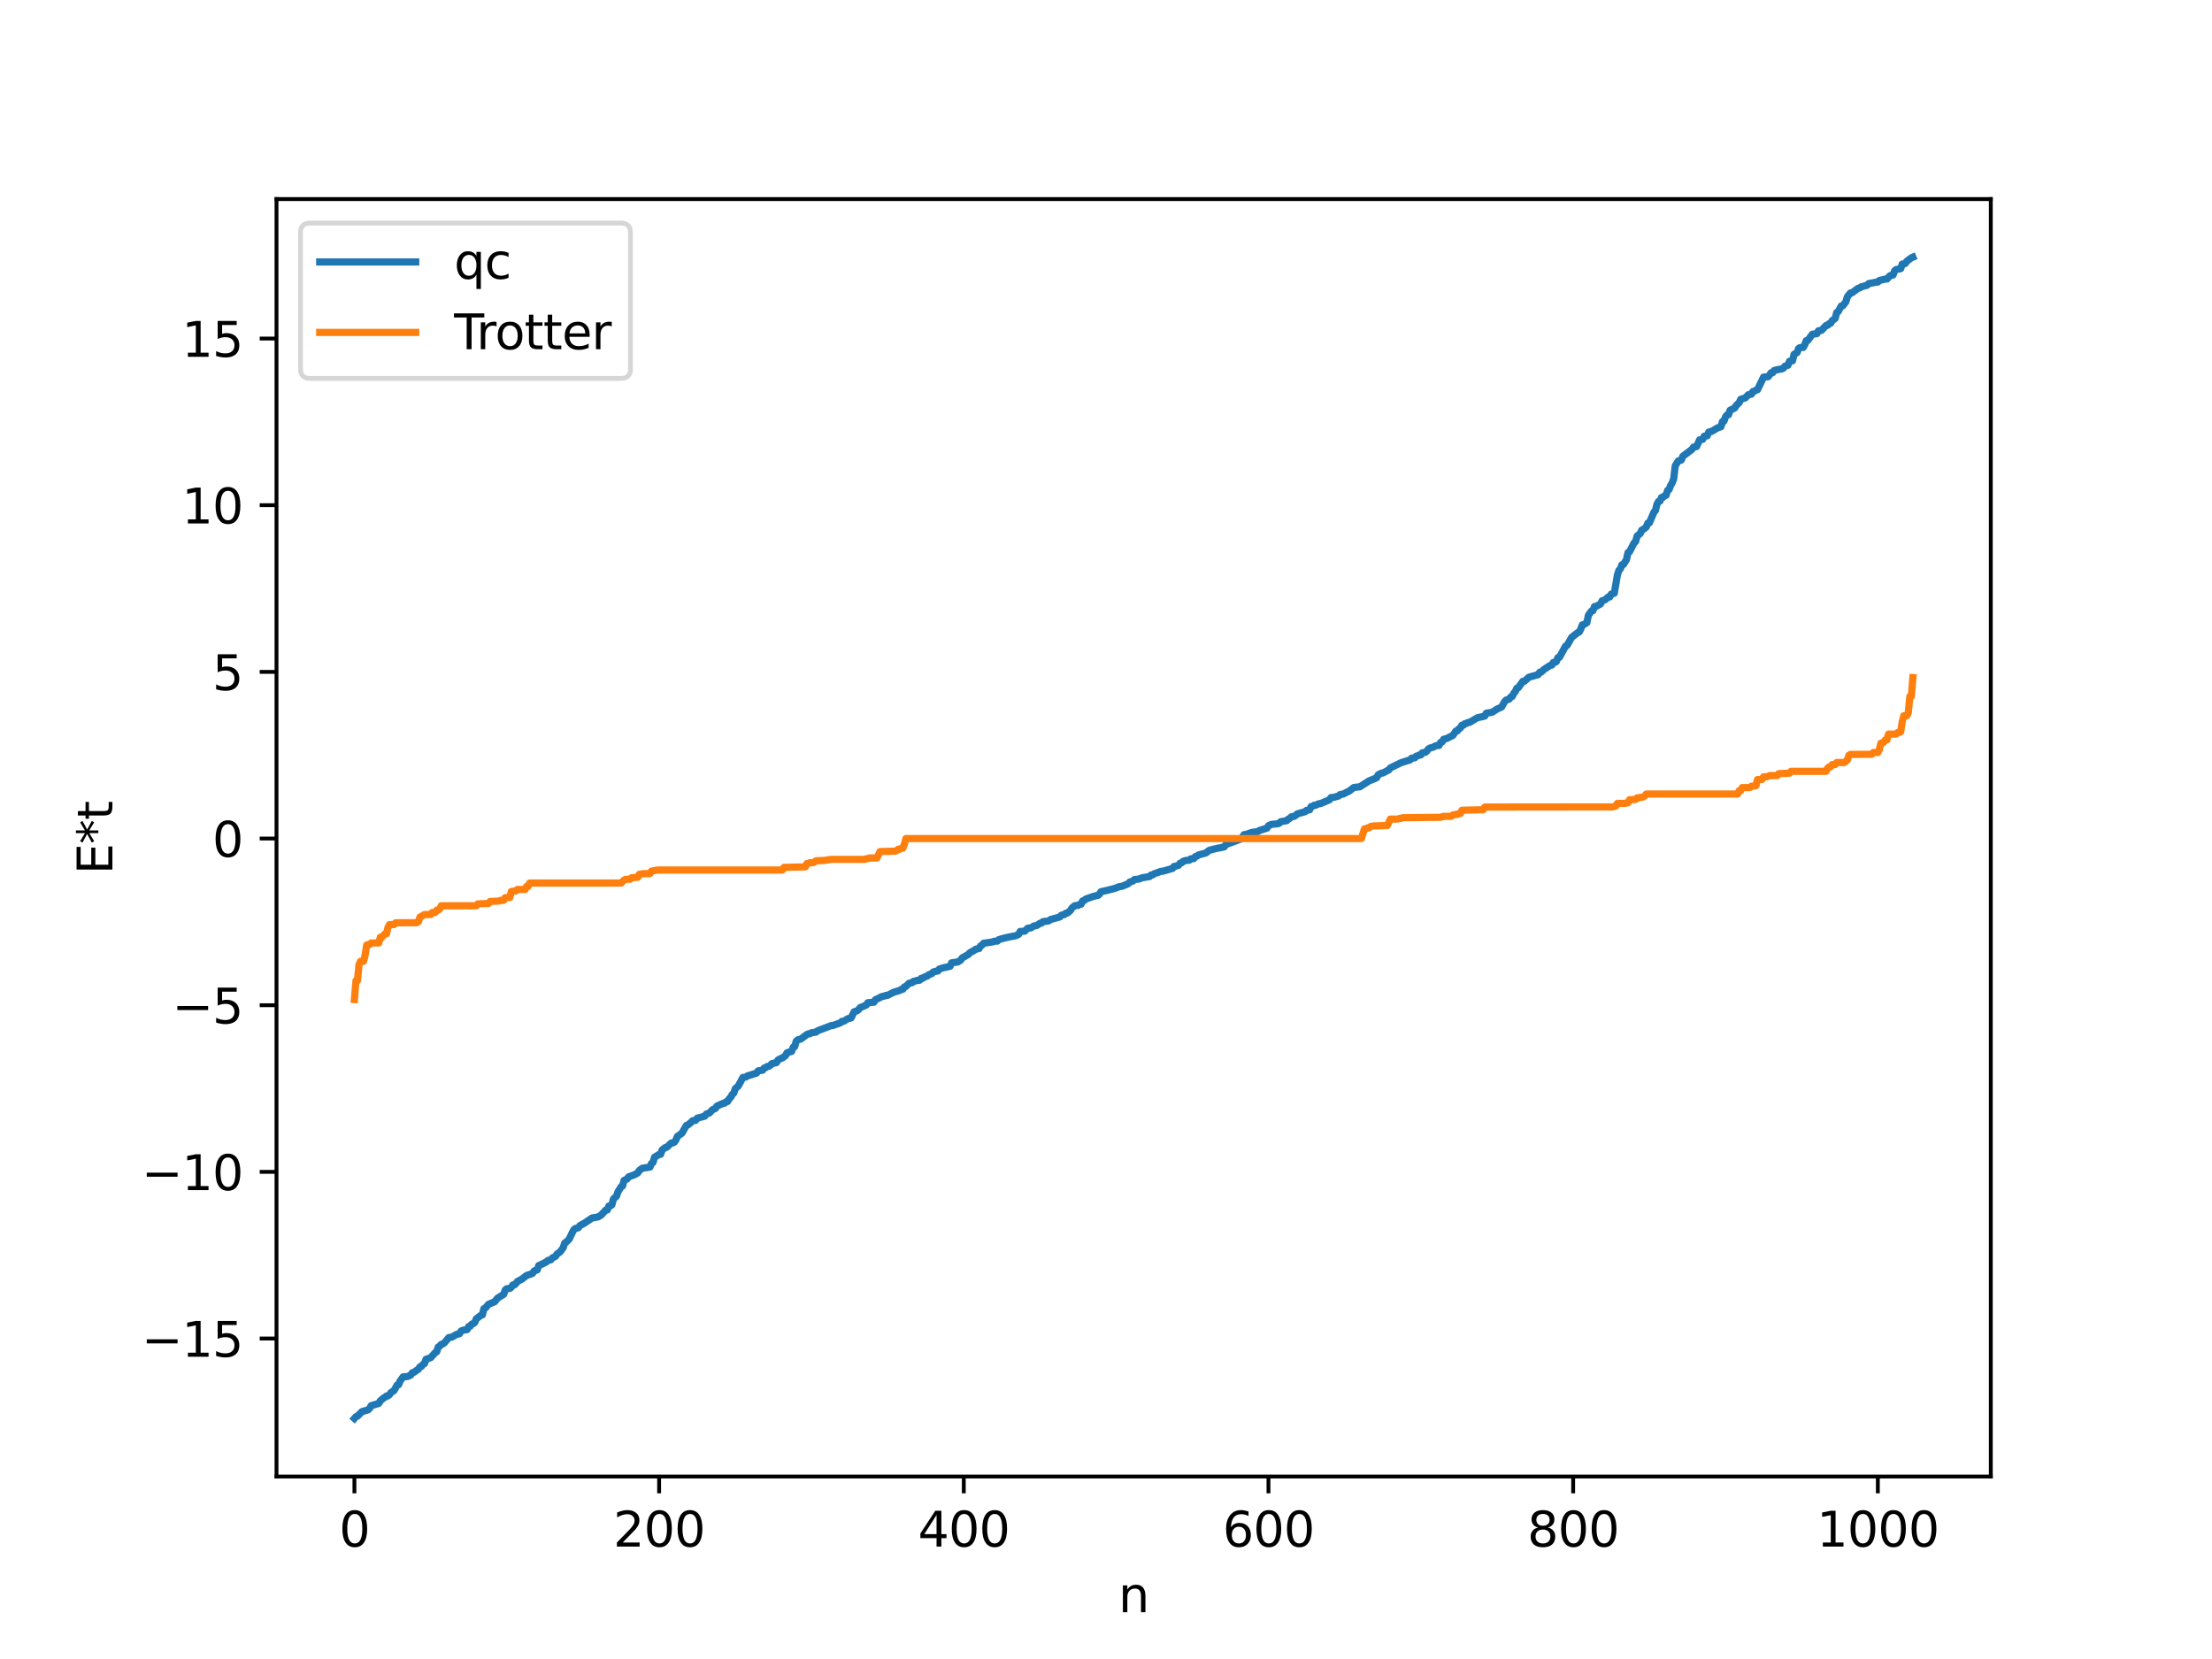 <?xml version="1.0" encoding="utf-8" standalone="no"?>
<!DOCTYPE svg PUBLIC "-//W3C//DTD SVG 1.1//EN"
  "http://www.w3.org/Graphics/SVG/1.1/DTD/svg11.dtd">
<svg xmlns:xlink="http://www.w3.org/1999/xlink" width="460.8pt" height="345.6pt" viewBox="0 0 460.8 345.6" xmlns="http://www.w3.org/2000/svg" version="1.1">
 <defs>
  <style type="text/css">*{stroke-linejoin: round; stroke-linecap: butt}</style>
 </defs>
 <g id="figure_1">
  <g id="patch_1">
   <path d="M 0 345.6 
L 460.8 345.6 
L 460.8 0 
L 0 0 
z
" style="fill: #ffffff"/>
  </g>
  <g id="axes_1">
   <g id="patch_2">
    <path d="M 57.6 307.584 
L 414.72 307.584 
L 414.72 41.472 
L 57.6 41.472 
z
" style="fill: #ffffff"/>
   </g>
   <g id="matplotlib.axis_1">
    <g id="xtick_1">
     <g id="line2d_1">
      <defs>
       <path id="m1d35335196" d="M 0 0 
L 0 3.5 
" style="stroke: #000000; stroke-width: 0.8"/>
      </defs>
      <g>
       <use xlink:href="#m1d35335196" x="73.833" y="307.584" style="stroke: #000000; stroke-width: 0.8"/>
      </g>
     </g>
     <g id="text_1">
      <!-- 0 -->
      <g transform="translate(70.651 322.182) scale(0.1 -0.1)">
       <defs>
        <path id="DejaVuSans-30" d="M 2034 4250 
Q 1547 4250 1301 3770 
Q 1056 3291 1056 2328 
Q 1056 1369 1301 889 
Q 1547 409 2034 409 
Q 2525 409 2770 889 
Q 3016 1369 3016 2328 
Q 3016 3291 2770 3770 
Q 2525 4250 2034 4250 
z
M 2034 4750 
Q 2819 4750 3233 4129 
Q 3647 3509 3647 2328 
Q 3647 1150 3233 529 
Q 2819 -91 2034 -91 
Q 1250 -91 836 529 
Q 422 1150 422 2328 
Q 422 3509 836 4129 
Q 1250 4750 2034 4750 
z
" transform="scale(0.016)"/>
       </defs>
       <use xlink:href="#DejaVuSans-30"/>
      </g>
     </g>
    </g>
    <g id="xtick_2">
     <g id="line2d_2">
      <g>
       <use xlink:href="#m1d35335196" x="137.304" y="307.584" style="stroke: #000000; stroke-width: 0.8"/>
      </g>
     </g>
     <g id="text_2">
      <!-- 200 -->
      <g transform="translate(127.76 322.182) scale(0.1 -0.1)">
       <defs>
        <path id="DejaVuSans-32" d="M 1228 531 
L 3431 531 
L 3431 0 
L 469 0 
L 469 531 
Q 828 903 1448 1529 
Q 2069 2156 2228 2338 
Q 2531 2678 2651 2914 
Q 2772 3150 2772 3378 
Q 2772 3750 2511 3984 
Q 2250 4219 1831 4219 
Q 1534 4219 1204 4116 
Q 875 4013 500 3803 
L 500 4441 
Q 881 4594 1212 4672 
Q 1544 4750 1819 4750 
Q 2544 4750 2975 4387 
Q 3406 4025 3406 3419 
Q 3406 3131 3298 2873 
Q 3191 2616 2906 2266 
Q 2828 2175 2409 1742 
Q 1991 1309 1228 531 
z
" transform="scale(0.016)"/>
       </defs>
       <use xlink:href="#DejaVuSans-32"/>
       <use xlink:href="#DejaVuSans-30" x="63.623"/>
       <use xlink:href="#DejaVuSans-30" x="127.246"/>
      </g>
     </g>
    </g>
    <g id="xtick_3">
     <g id="line2d_3">
      <g>
       <use xlink:href="#m1d35335196" x="200.775" y="307.584" style="stroke: #000000; stroke-width: 0.8"/>
      </g>
     </g>
     <g id="text_3">
      <!-- 400 -->
      <g transform="translate(191.231 322.182) scale(0.1 -0.1)">
       <defs>
        <path id="DejaVuSans-34" d="M 2419 4116 
L 825 1625 
L 2419 1625 
L 2419 4116 
z
M 2253 4666 
L 3047 4666 
L 3047 1625 
L 3713 1625 
L 3713 1100 
L 3047 1100 
L 3047 0 
L 2419 0 
L 2419 1100 
L 313 1100 
L 313 1709 
L 2253 4666 
z
" transform="scale(0.016)"/>
       </defs>
       <use xlink:href="#DejaVuSans-34"/>
       <use xlink:href="#DejaVuSans-30" x="63.623"/>
       <use xlink:href="#DejaVuSans-30" x="127.246"/>
      </g>
     </g>
    </g>
    <g id="xtick_4">
     <g id="line2d_4">
      <g>
       <use xlink:href="#m1d35335196" x="264.246" y="307.584" style="stroke: #000000; stroke-width: 0.8"/>
      </g>
     </g>
     <g id="text_4">
      <!-- 600 -->
      <g transform="translate(254.702 322.182) scale(0.1 -0.1)">
       <defs>
        <path id="DejaVuSans-36" d="M 2113 2584 
Q 1688 2584 1439 2293 
Q 1191 2003 1191 1497 
Q 1191 994 1439 701 
Q 1688 409 2113 409 
Q 2538 409 2786 701 
Q 3034 994 3034 1497 
Q 3034 2003 2786 2293 
Q 2538 2584 2113 2584 
z
M 3366 4563 
L 3366 3988 
Q 3128 4100 2886 4159 
Q 2644 4219 2406 4219 
Q 1781 4219 1451 3797 
Q 1122 3375 1075 2522 
Q 1259 2794 1537 2939 
Q 1816 3084 2150 3084 
Q 2853 3084 3261 2657 
Q 3669 2231 3669 1497 
Q 3669 778 3244 343 
Q 2819 -91 2113 -91 
Q 1303 -91 875 529 
Q 447 1150 447 2328 
Q 447 3434 972 4092 
Q 1497 4750 2381 4750 
Q 2619 4750 2861 4703 
Q 3103 4656 3366 4563 
z
" transform="scale(0.016)"/>
       </defs>
       <use xlink:href="#DejaVuSans-36"/>
       <use xlink:href="#DejaVuSans-30" x="63.623"/>
       <use xlink:href="#DejaVuSans-30" x="127.246"/>
      </g>
     </g>
    </g>
    <g id="xtick_5">
     <g id="line2d_5">
      <g>
       <use xlink:href="#m1d35335196" x="327.717" y="307.584" style="stroke: #000000; stroke-width: 0.8"/>
      </g>
     </g>
     <g id="text_5">
      <!-- 800 -->
      <g transform="translate(318.173 322.182) scale(0.1 -0.1)">
       <defs>
        <path id="DejaVuSans-38" d="M 2034 2216 
Q 1584 2216 1326 1975 
Q 1069 1734 1069 1313 
Q 1069 891 1326 650 
Q 1584 409 2034 409 
Q 2484 409 2743 651 
Q 3003 894 3003 1313 
Q 3003 1734 2745 1975 
Q 2488 2216 2034 2216 
z
M 1403 2484 
Q 997 2584 770 2862 
Q 544 3141 544 3541 
Q 544 4100 942 4425 
Q 1341 4750 2034 4750 
Q 2731 4750 3128 4425 
Q 3525 4100 3525 3541 
Q 3525 3141 3298 2862 
Q 3072 2584 2669 2484 
Q 3125 2378 3379 2068 
Q 3634 1759 3634 1313 
Q 3634 634 3220 271 
Q 2806 -91 2034 -91 
Q 1263 -91 848 271 
Q 434 634 434 1313 
Q 434 1759 690 2068 
Q 947 2378 1403 2484 
z
M 1172 3481 
Q 1172 3119 1398 2916 
Q 1625 2713 2034 2713 
Q 2441 2713 2670 2916 
Q 2900 3119 2900 3481 
Q 2900 3844 2670 4047 
Q 2441 4250 2034 4250 
Q 1625 4250 1398 4047 
Q 1172 3844 1172 3481 
z
" transform="scale(0.016)"/>
       </defs>
       <use xlink:href="#DejaVuSans-38"/>
       <use xlink:href="#DejaVuSans-30" x="63.623"/>
       <use xlink:href="#DejaVuSans-30" x="127.246"/>
      </g>
     </g>
    </g>
    <g id="xtick_6">
     <g id="line2d_6">
      <g>
       <use xlink:href="#m1d35335196" x="391.188" y="307.584" style="stroke: #000000; stroke-width: 0.8"/>
      </g>
     </g>
     <g id="text_6">
      <!-- 1000 -->
      <g transform="translate(378.463 322.182) scale(0.1 -0.1)">
       <defs>
        <path id="DejaVuSans-31" d="M 794 531 
L 1825 531 
L 1825 4091 
L 703 3866 
L 703 4441 
L 1819 4666 
L 2450 4666 
L 2450 531 
L 3481 531 
L 3481 0 
L 794 0 
L 794 531 
z
" transform="scale(0.016)"/>
       </defs>
       <use xlink:href="#DejaVuSans-31"/>
       <use xlink:href="#DejaVuSans-30" x="63.623"/>
       <use xlink:href="#DejaVuSans-30" x="127.246"/>
       <use xlink:href="#DejaVuSans-30" x="190.869"/>
      </g>
     </g>
    </g>
    <g id="text_7">
     <!-- n -->
     <g transform="translate(232.991 335.861) scale(0.1 -0.1)">
      <defs>
       <path id="DejaVuSans-6e" d="M 3513 2113 
L 3513 0 
L 2938 0 
L 2938 2094 
Q 2938 2591 2744 2837 
Q 2550 3084 2163 3084 
Q 1697 3084 1428 2787 
Q 1159 2491 1159 1978 
L 1159 0 
L 581 0 
L 581 3500 
L 1159 3500 
L 1159 2956 
Q 1366 3272 1645 3428 
Q 1925 3584 2291 3584 
Q 2894 3584 3203 3211 
Q 3513 2838 3513 2113 
z
" transform="scale(0.016)"/>
      </defs>
      <use xlink:href="#DejaVuSans-6e"/>
     </g>
    </g>
   </g>
   <g id="matplotlib.axis_2">
    <g id="ytick_1">
     <g id="line2d_7">
      <defs>
       <path id="mdb0cff0a3c" d="M 0 0 
L -3.5 0 
" style="stroke: #000000; stroke-width: 0.8"/>
      </defs>
      <g>
       <use xlink:href="#mdb0cff0a3c" x="57.6" y="278.84" style="stroke: #000000; stroke-width: 0.8"/>
      </g>
     </g>
     <g id="text_8">
      <!-- −15 -->
      <g transform="translate(29.495 282.639) scale(0.1 -0.1)">
       <defs>
        <path id="DejaVuSans-2212" d="M 678 2272 
L 4684 2272 
L 4684 1741 
L 678 1741 
L 678 2272 
z
" transform="scale(0.016)"/>
        <path id="DejaVuSans-35" d="M 691 4666 
L 3169 4666 
L 3169 4134 
L 1269 4134 
L 1269 2991 
Q 1406 3038 1543 3061 
Q 1681 3084 1819 3084 
Q 2600 3084 3056 2656 
Q 3513 2228 3513 1497 
Q 3513 744 3044 326 
Q 2575 -91 1722 -91 
Q 1428 -91 1123 -41 
Q 819 9 494 109 
L 494 744 
Q 775 591 1075 516 
Q 1375 441 1709 441 
Q 2250 441 2565 725 
Q 2881 1009 2881 1497 
Q 2881 1984 2565 2268 
Q 2250 2553 1709 2553 
Q 1456 2553 1204 2497 
Q 953 2441 691 2322 
L 691 4666 
z
" transform="scale(0.016)"/>
       </defs>
       <use xlink:href="#DejaVuSans-2212"/>
       <use xlink:href="#DejaVuSans-31" x="83.789"/>
       <use xlink:href="#DejaVuSans-35" x="147.412"/>
      </g>
     </g>
    </g>
    <g id="ytick_2">
     <g id="line2d_8">
      <g>
       <use xlink:href="#mdb0cff0a3c" x="57.6" y="244.121" style="stroke: #000000; stroke-width: 0.8"/>
      </g>
     </g>
     <g id="text_9">
      <!-- −10 -->
      <g transform="translate(29.495 247.92) scale(0.1 -0.1)">
       <use xlink:href="#DejaVuSans-2212"/>
       <use xlink:href="#DejaVuSans-31" x="83.789"/>
       <use xlink:href="#DejaVuSans-30" x="147.412"/>
      </g>
     </g>
    </g>
    <g id="ytick_3">
     <g id="line2d_9">
      <g>
       <use xlink:href="#mdb0cff0a3c" x="57.6" y="209.402" style="stroke: #000000; stroke-width: 0.8"/>
      </g>
     </g>
     <g id="text_10">
      <!-- −5 -->
      <g transform="translate(35.858 213.201) scale(0.1 -0.1)">
       <use xlink:href="#DejaVuSans-2212"/>
       <use xlink:href="#DejaVuSans-35" x="83.789"/>
      </g>
     </g>
    </g>
    <g id="ytick_4">
     <g id="line2d_10">
      <g>
       <use xlink:href="#mdb0cff0a3c" x="57.6" y="174.683" style="stroke: #000000; stroke-width: 0.8"/>
      </g>
     </g>
     <g id="text_11">
      <!-- 0 -->
      <g transform="translate(44.237 178.482) scale(0.1 -0.1)">
       <use xlink:href="#DejaVuSans-30"/>
      </g>
     </g>
    </g>
    <g id="ytick_5">
     <g id="line2d_11">
      <g>
       <use xlink:href="#mdb0cff0a3c" x="57.6" y="139.964" style="stroke: #000000; stroke-width: 0.8"/>
      </g>
     </g>
     <g id="text_12">
      <!-- 5 -->
      <g transform="translate(44.237 143.763) scale(0.1 -0.1)">
       <use xlink:href="#DejaVuSans-35"/>
      </g>
     </g>
    </g>
    <g id="ytick_6">
     <g id="line2d_12">
      <g>
       <use xlink:href="#mdb0cff0a3c" x="57.6" y="105.245" style="stroke: #000000; stroke-width: 0.8"/>
      </g>
     </g>
     <g id="text_13">
      <!-- 10 -->
      <g transform="translate(37.875 109.044) scale(0.1 -0.1)">
       <use xlink:href="#DejaVuSans-31"/>
       <use xlink:href="#DejaVuSans-30" x="63.623"/>
      </g>
     </g>
    </g>
    <g id="ytick_7">
     <g id="line2d_13">
      <g>
       <use xlink:href="#mdb0cff0a3c" x="57.6" y="70.526" style="stroke: #000000; stroke-width: 0.8"/>
      </g>
     </g>
     <g id="text_14">
      <!-- 15 -->
      <g transform="translate(37.875 74.325) scale(0.1 -0.1)">
       <use xlink:href="#DejaVuSans-31"/>
       <use xlink:href="#DejaVuSans-35" x="63.623"/>
      </g>
     </g>
    </g>
    <g id="text_15">
     <!-- E*t -->
     <g transform="translate(23.416 182.148) rotate(-90) scale(0.1 -0.1)">
      <defs>
       <path id="DejaVuSans-45" d="M 628 4666 
L 3578 4666 
L 3578 4134 
L 1259 4134 
L 1259 2753 
L 3481 2753 
L 3481 2222 
L 1259 2222 
L 1259 531 
L 3634 531 
L 3634 0 
L 628 0 
L 628 4666 
z
" transform="scale(0.016)"/>
       <path id="DejaVuSans-2a" d="M 3009 3897 
L 1888 3291 
L 3009 2681 
L 2828 2375 
L 1778 3009 
L 1778 1831 
L 1422 1831 
L 1422 3009 
L 372 2375 
L 191 2681 
L 1313 3291 
L 191 3897 
L 372 4206 
L 1422 3572 
L 1422 4750 
L 1778 4750 
L 1778 3572 
L 2828 4206 
L 3009 3897 
z
" transform="scale(0.016)"/>
       <path id="DejaVuSans-74" d="M 1172 4494 
L 1172 3500 
L 2356 3500 
L 2356 3053 
L 1172 3053 
L 1172 1153 
Q 1172 725 1289 603 
Q 1406 481 1766 481 
L 2356 481 
L 2356 0 
L 1766 0 
Q 1100 0 847 248 
Q 594 497 594 1153 
L 594 3053 
L 172 3053 
L 172 3500 
L 594 3500 
L 594 4494 
L 1172 4494 
z
" transform="scale(0.016)"/>
      </defs>
      <use xlink:href="#DejaVuSans-45"/>
      <use xlink:href="#DejaVuSans-2a" x="63.184"/>
      <use xlink:href="#DejaVuSans-74" x="113.184"/>
     </g>
    </g>
   </g>
   <g id="line2d_14">
    <path d="M 73.833 295.488 
L 74.15 295.128 
L 74.467 295.014 
L 75.42 294.061 
L 76.689 293.693 
L 77.006 293.371 
L 77.324 292.826 
L 78.91 292.358 
L 79.228 291.806 
L 79.862 291.264 
L 80.18 291.105 
L 80.497 290.819 
L 80.815 290.788 
L 81.132 290.53 
L 81.449 290.092 
L 82.084 289.675 
L 82.719 288.549 
L 83.036 288.458 
L 83.353 287.677 
L 83.988 286.822 
L 84.94 286.748 
L 85.575 286.438 
L 85.892 285.964 
L 86.21 285.893 
L 86.844 285.434 
L 87.162 285.24 
L 87.479 284.737 
L 87.796 284.645 
L 88.114 284.226 
L 88.431 284.058 
L 88.748 283.165 
L 89.7 282.843 
L 90.653 281.789 
L 90.97 281.603 
L 91.287 280.607 
L 91.605 280.43 
L 91.922 280.057 
L 92.239 279.965 
L 92.557 279.747 
L 93.509 278.634 
L 94.143 278.542 
L 95.096 277.984 
L 95.73 277.834 
L 96.048 277.292 
L 96.365 277.128 
L 97.317 276.979 
L 97.634 276.343 
L 97.952 276.278 
L 98.269 275.842 
L 98.586 275.749 
L 98.904 275.49 
L 99.221 274.744 
L 100.173 274.002 
L 100.491 273.91 
L 100.808 272.613 
L 101.125 272.475 
L 101.76 271.719 
L 103.029 271.189 
L 103.664 270.422 
L 104.934 269.622 
L 105.251 268.724 
L 105.568 268.466 
L 106.203 268.397 
L 106.52 268.156 
L 106.838 267.674 
L 107.155 267.664 
L 107.472 267.383 
L 107.79 266.952 
L 108.742 266.455 
L 109.694 265.704 
L 110.646 265.397 
L 110.963 265.229 
L 111.281 264.756 
L 111.915 264.542 
L 112.233 263.637 
L 112.867 263.357 
L 113.82 262.886 
L 114.137 262.58 
L 114.772 262.428 
L 115.089 262.031 
L 115.724 261.713 
L 116.041 261.229 
L 116.676 260.796 
L 117.31 259.94 
L 117.628 258.963 
L 117.945 258.755 
L 118.58 258.126 
L 119.215 256.778 
L 119.532 256.192 
L 119.849 255.92 
L 120.484 255.772 
L 120.801 255.312 
L 121.753 254.803 
L 123.34 253.725 
L 124.61 253.503 
L 125.244 253.113 
L 126.196 252.072 
L 126.514 252.062 
L 126.831 251.233 
L 127.148 251.206 
L 127.466 250.989 
L 127.783 249.784 
L 128.418 249.195 
L 128.735 248.276 
L 129.37 247.248 
L 129.687 247.072 
L 130.005 245.906 
L 130.639 245.601 
L 130.957 245.165 
L 132.226 244.698 
L 132.861 244.332 
L 133.178 243.824 
L 133.813 243.363 
L 135.4 243.128 
L 135.717 242.372 
L 136.034 242.158 
L 136.352 241.065 
L 136.986 240.693 
L 137.304 240.485 
L 137.621 240.466 
L 137.939 239.553 
L 138.573 239.065 
L 138.891 238.998 
L 139.843 238.104 
L 140.16 238.085 
L 140.477 237.937 
L 140.795 237.508 
L 141.112 236.73 
L 142.064 236.059 
L 142.699 234.934 
L 143.016 234.429 
L 143.334 234.34 
L 143.968 233.789 
L 144.286 233.469 
L 144.92 233.383 
L 145.238 232.941 
L 146.824 232.517 
L 147.142 232.07 
L 147.777 231.863 
L 148.411 231.181 
L 149.046 230.906 
L 149.363 230.41 
L 150.633 229.843 
L 150.95 229.809 
L 151.267 229.511 
L 151.585 229.459 
L 151.902 228.897 
L 152.22 228.589 
L 152.537 227.993 
L 152.854 227.729 
L 153.172 226.789 
L 153.806 226.226 
L 154.758 224.454 
L 155.393 224.36 
L 155.71 224.128 
L 156.662 223.841 
L 157.615 223.526 
L 157.932 223.084 
L 158.884 222.932 
L 159.201 222.474 
L 159.519 222.403 
L 159.836 222.165 
L 160.153 222.131 
L 160.471 221.932 
L 160.788 221.573 
L 161.74 221.367 
L 162.058 220.836 
L 162.692 220.484 
L 163.01 220.384 
L 163.644 219.901 
L 163.962 219.3 
L 164.914 219.018 
L 165.231 218.169 
L 165.548 218.037 
L 165.866 216.912 
L 166.183 216.613 
L 166.818 216.459 
L 168.087 215.508 
L 168.405 215.365 
L 168.722 215.345 
L 169.039 215.149 
L 169.991 215.008 
L 170.309 214.734 
L 173.165 213.645 
L 173.482 213.635 
L 175.069 213.076 
L 175.386 212.768 
L 175.704 212.768 
L 176.656 212.199 
L 177.291 212.067 
L 177.925 210.774 
L 178.56 210.565 
L 178.877 210.306 
L 179.195 209.903 
L 179.829 209.651 
L 180.464 209.361 
L 180.781 208.888 
L 182.051 208.78 
L 182.368 208.263 
L 183.32 207.819 
L 183.638 207.613 
L 184.272 207.488 
L 184.59 207.347 
L 184.907 207.342 
L 186.177 206.706 
L 187.446 206.324 
L 187.763 206.104 
L 188.081 206.08 
L 188.398 205.594 
L 188.715 205.503 
L 189.35 204.842 
L 189.985 204.706 
L 190.302 204.421 
L 190.62 204.409 
L 190.937 204.246 
L 191.572 204.192 
L 191.889 203.811 
L 192.206 203.806 
L 192.524 203.549 
L 193.158 203.339 
L 193.476 203.05 
L 194.11 202.822 
L 194.428 202.476 
L 195.062 202.305 
L 195.38 202.278 
L 195.697 201.859 
L 196.649 201.569 
L 197.284 201.448 
L 197.919 201.283 
L 198.236 200.572 
L 199.505 200.405 
L 200.14 200.012 
L 200.458 199.534 
L 201.727 198.839 
L 202.044 198.46 
L 202.679 198.137 
L 203.314 197.72 
L 203.948 197.61 
L 204.266 197.063 
L 204.583 196.886 
L 204.9 196.499 
L 205.535 196.405 
L 206.805 196.216 
L 207.122 196.075 
L 207.757 196.052 
L 208.074 195.744 
L 209.026 195.465 
L 210.296 195.173 
L 211.565 194.941 
L 212.2 194.646 
L 212.517 194.043 
L 213.469 193.977 
L 214.104 193.358 
L 214.739 193.297 
L 215.373 192.9 
L 216.008 192.781 
L 216.643 192.34 
L 216.96 192.308 
L 217.277 191.993 
L 218.229 191.881 
L 218.547 191.793 
L 218.864 191.537 
L 220.451 191.116 
L 220.768 191.018 
L 221.086 190.666 
L 221.72 190.517 
L 222.038 190.23 
L 222.355 190.205 
L 222.99 189.666 
L 223.307 189.14 
L 223.942 188.653 
L 224.577 188.608 
L 224.894 188.401 
L 225.211 188.362 
L 225.529 187.679 
L 225.846 187.592 
L 226.163 187.294 
L 227.115 186.965 
L 227.75 186.741 
L 228.385 186.58 
L 228.702 186.539 
L 229.02 186.29 
L 229.337 185.763 
L 230.606 185.486 
L 232.193 185.076 
L 233.145 184.717 
L 233.78 184.615 
L 234.415 184.351 
L 235.049 184.08 
L 235.367 183.732 
L 236.001 183.546 
L 236.319 183.225 
L 237.271 183.117 
L 237.905 182.862 
L 239.492 182.598 
L 239.81 182.264 
L 240.127 182.255 
L 240.444 182.016 
L 241.396 181.693 
L 241.714 181.547 
L 242.348 181.463 
L 244.253 180.904 
L 244.57 180.489 
L 244.887 180.453 
L 245.522 180.245 
L 245.839 179.815 
L 246.157 179.741 
L 246.474 179.427 
L 247.109 179.237 
L 247.743 179.197 
L 248.061 178.91 
L 248.696 178.862 
L 249.013 178.437 
L 249.33 178.352 
L 249.648 178.115 
L 251.234 177.678 
L 251.869 177.158 
L 252.504 176.967 
L 253.456 176.739 
L 254.408 176.554 
L 255.043 176.412 
L 255.36 175.936 
L 258.534 174.769 
L 259.168 173.867 
L 259.486 173.855 
L 260.755 173.412 
L 262.024 173.241 
L 262.342 173.011 
L 263.929 172.517 
L 264.246 172.011 
L 264.881 171.726 
L 266.15 171.613 
L 266.467 171.502 
L 266.785 171.178 
L 268.054 170.955 
L 268.372 170.632 
L 268.689 170.488 
L 269.006 170.161 
L 269.641 170.05 
L 270.276 169.538 
L 271.862 169.094 
L 272.18 168.816 
L 272.815 168.695 
L 273.132 168.022 
L 273.449 167.966 
L 273.767 167.743 
L 274.084 167.742 
L 274.719 167.436 
L 275.036 167.418 
L 275.988 167.029 
L 276.94 166.616 
L 277.258 166.157 
L 277.892 166.087 
L 278.844 165.823 
L 279.162 165.53 
L 279.796 165.42 
L 281.066 164.789 
L 282.018 164.059 
L 282.97 163.939 
L 283.287 163.904 
L 285.191 162.679 
L 286.143 162.301 
L 286.778 162.016 
L 287.096 161.425 
L 287.73 161.069 
L 288.048 161.041 
L 289.317 160.387 
L 289.634 159.969 
L 291.856 158.889 
L 293.76 158.29 
L 294.077 157.936 
L 294.712 157.877 
L 295.029 157.529 
L 295.347 157.469 
L 295.664 157.271 
L 295.981 157.268 
L 296.299 156.819 
L 296.934 156.721 
L 297.251 156.455 
L 297.568 156.011 
L 297.886 155.832 
L 298.52 155.665 
L 299.155 155.335 
L 299.79 155.285 
L 300.107 154.653 
L 300.424 154.554 
L 300.742 154.002 
L 301.377 153.845 
L 302.646 153.211 
L 303.281 152.298 
L 303.598 152.261 
L 303.915 151.814 
L 304.233 151.651 
L 304.55 151.071 
L 304.867 151.06 
L 305.185 150.734 
L 305.502 150.706 
L 305.82 150.504 
L 306.137 150.486 
L 307.724 149.542 
L 309.31 149.168 
L 309.628 148.57 
L 310.58 148.419 
L 310.897 148.343 
L 311.849 147.717 
L 312.801 147.299 
L 313.436 146.167 
L 313.753 145.842 
L 314.388 145.643 
L 314.705 145.204 
L 315.023 145.087 
L 315.34 144.434 
L 315.658 144.084 
L 315.975 143.372 
L 316.292 143.255 
L 317.244 141.926 
L 317.562 141.922 
L 318.514 141.066 
L 320.418 140.542 
L 320.735 140.052 
L 321.053 140.009 
L 321.687 139.427 
L 322.957 138.605 
L 323.274 138.549 
L 323.591 137.997 
L 323.909 137.989 
L 324.226 137.813 
L 324.543 136.995 
L 324.861 136.932 
L 326.13 134.602 
L 326.448 134.449 
L 327.4 132.784 
L 328.669 131.781 
L 328.986 131.643 
L 329.304 131.032 
L 329.621 130.177 
L 329.939 130.116 
L 330.573 129.717 
L 330.891 128.163 
L 331.525 127.303 
L 331.843 127.211 
L 332.16 126.349 
L 332.477 126.332 
L 333.112 125.983 
L 333.429 125.803 
L 333.747 125.157 
L 334.381 124.942 
L 335.016 124.371 
L 335.334 124.362 
L 335.651 123.77 
L 336.286 123.58 
L 336.92 119.858 
L 337.238 118.844 
L 337.555 118.504 
L 337.872 117.648 
L 338.19 117.589 
L 338.824 116.575 
L 339.142 115.113 
L 339.459 114.938 
L 340.411 113.098 
L 340.729 112.809 
L 341.046 111.66 
L 341.681 111.152 
L 341.998 110.446 
L 342.315 110.297 
L 342.95 109.794 
L 343.267 108.98 
L 343.585 108.938 
L 344.537 106.711 
L 344.854 106.352 
L 345.172 105.07 
L 345.489 104.473 
L 345.806 104.381 
L 346.124 103.632 
L 346.441 103.593 
L 346.758 103.27 
L 347.076 103.178 
L 347.393 102.155 
L 347.71 101.956 
L 348.028 101.101 
L 348.345 100.602 
L 348.662 99.746 
L 348.98 97.037 
L 349.615 96.023 
L 350.249 95.833 
L 350.567 95.051 
L 352.471 93.613 
L 352.788 93.142 
L 353.423 93.033 
L 354.058 91.628 
L 354.692 91.536 
L 355.01 90.876 
L 355.644 90.793 
L 355.962 90.013 
L 356.596 89.847 
L 357.866 89.1 
L 358.5 88.908 
L 358.818 87.828 
L 359.135 87.73 
L 359.453 86.831 
L 359.77 86.452 
L 360.087 86.39 
L 360.405 85.462 
L 361.357 85.014 
L 361.674 84.482 
L 362.309 83.879 
L 362.626 83.178 
L 363.578 82.886 
L 364.213 82.229 
L 364.848 82.117 
L 365.165 81.564 
L 365.482 81.49 
L 365.8 81.262 
L 366.117 81.195 
L 367.386 78.551 
L 368.339 78.479 
L 368.973 77.636 
L 369.291 77.63 
L 369.608 77.167 
L 370.56 76.95 
L 371.195 76.849 
L 371.512 76.701 
L 371.829 76.282 
L 372.464 76.095 
L 372.781 75.263 
L 373.416 75.154 
L 373.734 73.824 
L 374.368 73.441 
L 374.686 72.585 
L 375.003 72.402 
L 375.638 72.386 
L 375.955 71.836 
L 376.272 70.963 
L 376.59 70.93 
L 377.542 69.63 
L 378.494 69.504 
L 378.811 68.913 
L 379.446 68.817 
L 380.398 67.809 
L 380.715 67.768 
L 381.033 67.436 
L 381.35 67.344 
L 381.667 66.796 
L 382.302 66.331 
L 382.62 65.113 
L 382.937 64.894 
L 383.572 63.737 
L 383.889 63.691 
L 384.524 62.881 
L 384.841 61.815 
L 385.476 61.033 
L 385.793 61.004 
L 387.062 60.065 
L 387.38 60 
L 387.697 59.767 
L 388.967 59.418 
L 389.284 59.071 
L 390.236 58.9 
L 390.871 58.777 
L 391.188 58.764 
L 391.505 58.423 
L 392.775 58.132 
L 393.092 58.125 
L 393.727 57.435 
L 394.362 57.283 
L 394.679 56.421 
L 394.996 56.157 
L 395.948 55.966 
L 396.266 55.014 
L 396.583 55.012 
L 396.9 54.899 
L 397.218 54.423 
L 398.17 53.702 
L 398.487 53.568 
L 398.487 53.568 
" clip-path="url(#pc4050dc019)" style="fill: none; stroke: #1f77b4; stroke-width: 1.5; stroke-linecap: square"/>
   </g>
   <g id="line2d_15">
    <path d="M 73.833 208.21 
L 74.15 204.298 
L 74.467 204.298 
L 74.785 200.954 
L 75.102 200.259 
L 75.737 200.259 
L 76.054 199.008 
L 76.372 196.896 
L 76.689 196.766 
L 77.006 196.766 
L 77.324 196.439 
L 78.91 196.439 
L 79.228 195.247 
L 79.545 195.247 
L 80.18 194.55 
L 80.497 194.55 
L 80.815 193.232 
L 81.132 192.612 
L 82.084 192.601 
L 82.401 192.234 
L 86.844 192.213 
L 87.162 192.012 
L 87.479 191.057 
L 88.431 190.515 
L 89.7 190.515 
L 90.018 190.093 
L 90.653 190.093 
L 90.97 189.602 
L 91.287 189.602 
L 91.605 189.347 
L 91.922 188.689 
L 99.221 188.689 
L 99.539 188.298 
L 101.76 188.205 
L 102.077 187.799 
L 103.981 187.707 
L 104.299 187.549 
L 104.934 187.549 
L 105.251 186.992 
L 106.203 186.964 
L 106.52 185.708 
L 107.472 185.583 
L 107.79 185.294 
L 109.377 185.294 
L 109.694 184.659 
L 110.011 184.659 
L 110.329 183.957 
L 129.37 183.957 
L 130.005 183.329 
L 130.322 183.184 
L 131.274 183.16 
L 131.591 182.834 
L 132.861 182.759 
L 133.178 182.131 
L 133.496 182.131 
L 133.813 182 
L 135.4 182 
L 135.717 181.464 
L 136.986 181.241 
L 163.01 181.241 
L 163.327 180.685 
L 167.77 180.584 
L 168.087 179.896 
L 168.405 179.896 
L 168.722 179.712 
L 169.357 179.712 
L 169.674 179.594 
L 169.991 179.31 
L 171.896 179.224 
L 172.53 179.11 
L 173.165 179.025 
L 180.147 179.025 
L 180.464 178.879 
L 180.781 178.879 
L 181.099 178.736 
L 182.686 178.736 
L 183.32 177.399 
L 186.494 177.31 
L 186.811 177.192 
L 187.129 176.898 
L 187.446 176.898 
L 187.763 176.699 
L 188.081 176.699 
L 188.398 175.868 
L 188.715 174.683 
L 283.605 174.683 
L 284.239 172.666 
L 284.557 172.666 
L 284.874 172.467 
L 285.191 172.467 
L 285.509 172.173 
L 286.143 172.056 
L 289 171.966 
L 289.634 170.63 
L 291.221 170.63 
L 291.539 170.487 
L 291.856 170.487 
L 292.173 170.34 
L 300.107 170.256 
L 300.742 170.056 
L 302.329 170.056 
L 302.646 169.772 
L 303.281 169.653 
L 303.598 169.653 
L 303.915 169.47 
L 304.233 169.47 
L 304.55 168.782 
L 308.993 168.681 
L 309.31 168.125 
L 335.968 168.094 
L 336.603 167.901 
L 336.92 167.366 
L 338.507 167.366 
L 338.824 167.234 
L 339.142 167.234 
L 339.459 166.607 
L 340.729 166.532 
L 341.046 166.206 
L 342.315 166.037 
L 342.633 165.807 
L 342.95 165.408 
L 361.991 165.408 
L 362.309 164.707 
L 362.626 164.707 
L 362.943 164.072 
L 364.53 164.072 
L 364.848 163.782 
L 365.482 163.732 
L 365.8 163.658 
L 366.117 162.402 
L 367.069 162.374 
L 367.386 161.817 
L 368.021 161.817 
L 368.656 161.567 
L 370.243 161.567 
L 370.56 161.161 
L 372.781 161.068 
L 373.099 160.676 
L 380.398 160.676 
L 380.715 160.019 
L 381.033 159.763 
L 381.35 159.763 
L 381.667 159.273 
L 382.302 159.273 
L 382.62 158.85 
L 384.206 158.85 
L 384.841 158.309 
L 385.158 157.354 
L 385.476 157.153 
L 389.919 157.132 
L 390.236 156.765 
L 391.188 156.754 
L 391.505 156.134 
L 391.823 154.816 
L 392.14 154.816 
L 392.458 154.55 
L 392.775 154.118 
L 393.092 154.118 
L 393.41 152.927 
L 394.996 152.927 
L 395.314 152.6 
L 395.631 152.6 
L 395.948 152.47 
L 396.266 150.358 
L 396.583 149.107 
L 397.218 149.107 
L 397.535 148.412 
L 397.853 145.068 
L 398.17 145.068 
L 398.487 141.155 
L 398.487 141.155 
" clip-path="url(#pc4050dc019)" style="fill: none; stroke: #ff7f0e; stroke-width: 1.5; stroke-linecap: square"/>
   </g>
   <g id="patch_3">
    <path d="M 57.6 307.584 
L 57.6 41.472 
" style="fill: none; stroke: #000000; stroke-width: 0.8; stroke-linejoin: miter; stroke-linecap: square"/>
   </g>
   <g id="patch_4">
    <path d="M 414.72 307.584 
L 414.72 41.472 
" style="fill: none; stroke: #000000; stroke-width: 0.8; stroke-linejoin: miter; stroke-linecap: square"/>
   </g>
   <g id="patch_5">
    <path d="M 57.6 307.584 
L 414.72 307.584 
" style="fill: none; stroke: #000000; stroke-width: 0.8; stroke-linejoin: miter; stroke-linecap: square"/>
   </g>
   <g id="patch_6">
    <path d="M 57.6 41.472 
L 414.72 41.472 
" style="fill: none; stroke: #000000; stroke-width: 0.8; stroke-linejoin: miter; stroke-linecap: square"/>
   </g>
   <g id="legend_1">
    <g id="patch_7">
     <path d="M 64.6 78.828 
L 129.342 78.828 
Q 131.342 78.828 131.342 76.828 
L 131.342 48.472 
Q 131.342 46.472 129.342 46.472 
L 64.6 46.472 
Q 62.6 46.472 62.6 48.472 
L 62.6 76.828 
Q 62.6 78.828 64.6 78.828 
z
" style="fill: #ffffff; opacity: 0.8; stroke: #cccccc; stroke-linejoin: miter"/>
    </g>
    <g id="line2d_16">
     <path d="M 66.6 54.57 
L 76.6 54.57 
L 86.6 54.57 
" style="fill: none; stroke: #1f77b4; stroke-width: 1.5; stroke-linecap: square"/>
    </g>
    <g id="text_16">
     <!-- qc -->
     <g transform="translate(94.6 58.07) scale(0.1 -0.1)">
      <defs>
       <path id="DejaVuSans-71" d="M 947 1747 
Q 947 1113 1208 752 
Q 1469 391 1925 391 
Q 2381 391 2643 752 
Q 2906 1113 2906 1747 
Q 2906 2381 2643 2742 
Q 2381 3103 1925 3103 
Q 1469 3103 1208 2742 
Q 947 2381 947 1747 
z
M 2906 525 
Q 2725 213 2448 61 
Q 2172 -91 1784 -91 
Q 1150 -91 751 415 
Q 353 922 353 1747 
Q 353 2572 751 3078 
Q 1150 3584 1784 3584 
Q 2172 3584 2448 3432 
Q 2725 3281 2906 2969 
L 2906 3500 
L 3481 3500 
L 3481 -1331 
L 2906 -1331 
L 2906 525 
z
" transform="scale(0.016)"/>
       <path id="DejaVuSans-63" d="M 3122 3366 
L 3122 2828 
Q 2878 2963 2633 3030 
Q 2388 3097 2138 3097 
Q 1578 3097 1268 2742 
Q 959 2388 959 1747 
Q 959 1106 1268 751 
Q 1578 397 2138 397 
Q 2388 397 2633 464 
Q 2878 531 3122 666 
L 3122 134 
Q 2881 22 2623 -34 
Q 2366 -91 2075 -91 
Q 1284 -91 818 406 
Q 353 903 353 1747 
Q 353 2603 823 3093 
Q 1294 3584 2113 3584 
Q 2378 3584 2631 3529 
Q 2884 3475 3122 3366 
z
" transform="scale(0.016)"/>
      </defs>
      <use xlink:href="#DejaVuSans-71"/>
      <use xlink:href="#DejaVuSans-63" x="63.477"/>
     </g>
    </g>
    <g id="line2d_17">
     <path d="M 66.6 69.249 
L 76.6 69.249 
L 86.6 69.249 
" style="fill: none; stroke: #ff7f0e; stroke-width: 1.5; stroke-linecap: square"/>
    </g>
    <g id="text_17">
     <!-- Trotter -->
     <g transform="translate(94.6 72.749) scale(0.1 -0.1)">
      <defs>
       <path id="DejaVuSans-54" d="M -19 4666 
L 3928 4666 
L 3928 4134 
L 2272 4134 
L 2272 0 
L 1638 0 
L 1638 4134 
L -19 4134 
L -19 4666 
z
" transform="scale(0.016)"/>
       <path id="DejaVuSans-72" d="M 2631 2963 
Q 2534 3019 2420 3045 
Q 2306 3072 2169 3072 
Q 1681 3072 1420 2755 
Q 1159 2438 1159 1844 
L 1159 0 
L 581 0 
L 581 3500 
L 1159 3500 
L 1159 2956 
Q 1341 3275 1631 3429 
Q 1922 3584 2338 3584 
Q 2397 3584 2469 3576 
Q 2541 3569 2628 3553 
L 2631 2963 
z
" transform="scale(0.016)"/>
       <path id="DejaVuSans-6f" d="M 1959 3097 
Q 1497 3097 1228 2736 
Q 959 2375 959 1747 
Q 959 1119 1226 758 
Q 1494 397 1959 397 
Q 2419 397 2687 759 
Q 2956 1122 2956 1747 
Q 2956 2369 2687 2733 
Q 2419 3097 1959 3097 
z
M 1959 3584 
Q 2709 3584 3137 3096 
Q 3566 2609 3566 1747 
Q 3566 888 3137 398 
Q 2709 -91 1959 -91 
Q 1206 -91 779 398 
Q 353 888 353 1747 
Q 353 2609 779 3096 
Q 1206 3584 1959 3584 
z
" transform="scale(0.016)"/>
       <path id="DejaVuSans-65" d="M 3597 1894 
L 3597 1613 
L 953 1613 
Q 991 1019 1311 708 
Q 1631 397 2203 397 
Q 2534 397 2845 478 
Q 3156 559 3463 722 
L 3463 178 
Q 3153 47 2828 -22 
Q 2503 -91 2169 -91 
Q 1331 -91 842 396 
Q 353 884 353 1716 
Q 353 2575 817 3079 
Q 1281 3584 2069 3584 
Q 2775 3584 3186 3129 
Q 3597 2675 3597 1894 
z
M 3022 2063 
Q 3016 2534 2758 2815 
Q 2500 3097 2075 3097 
Q 1594 3097 1305 2825 
Q 1016 2553 972 2059 
L 3022 2063 
z
" transform="scale(0.016)"/>
      </defs>
      <use xlink:href="#DejaVuSans-54"/>
      <use xlink:href="#DejaVuSans-72" x="46.334"/>
      <use xlink:href="#DejaVuSans-6f" x="85.197"/>
      <use xlink:href="#DejaVuSans-74" x="146.379"/>
      <use xlink:href="#DejaVuSans-74" x="185.588"/>
      <use xlink:href="#DejaVuSans-65" x="224.797"/>
      <use xlink:href="#DejaVuSans-72" x="286.32"/>
     </g>
    </g>
   </g>
  </g>
 </g>
 <defs>
  <clipPath id="pc4050dc019">
   <rect x="57.6" y="41.472" width="357.12" height="266.112"/>
  </clipPath>
 </defs>
</svg>
